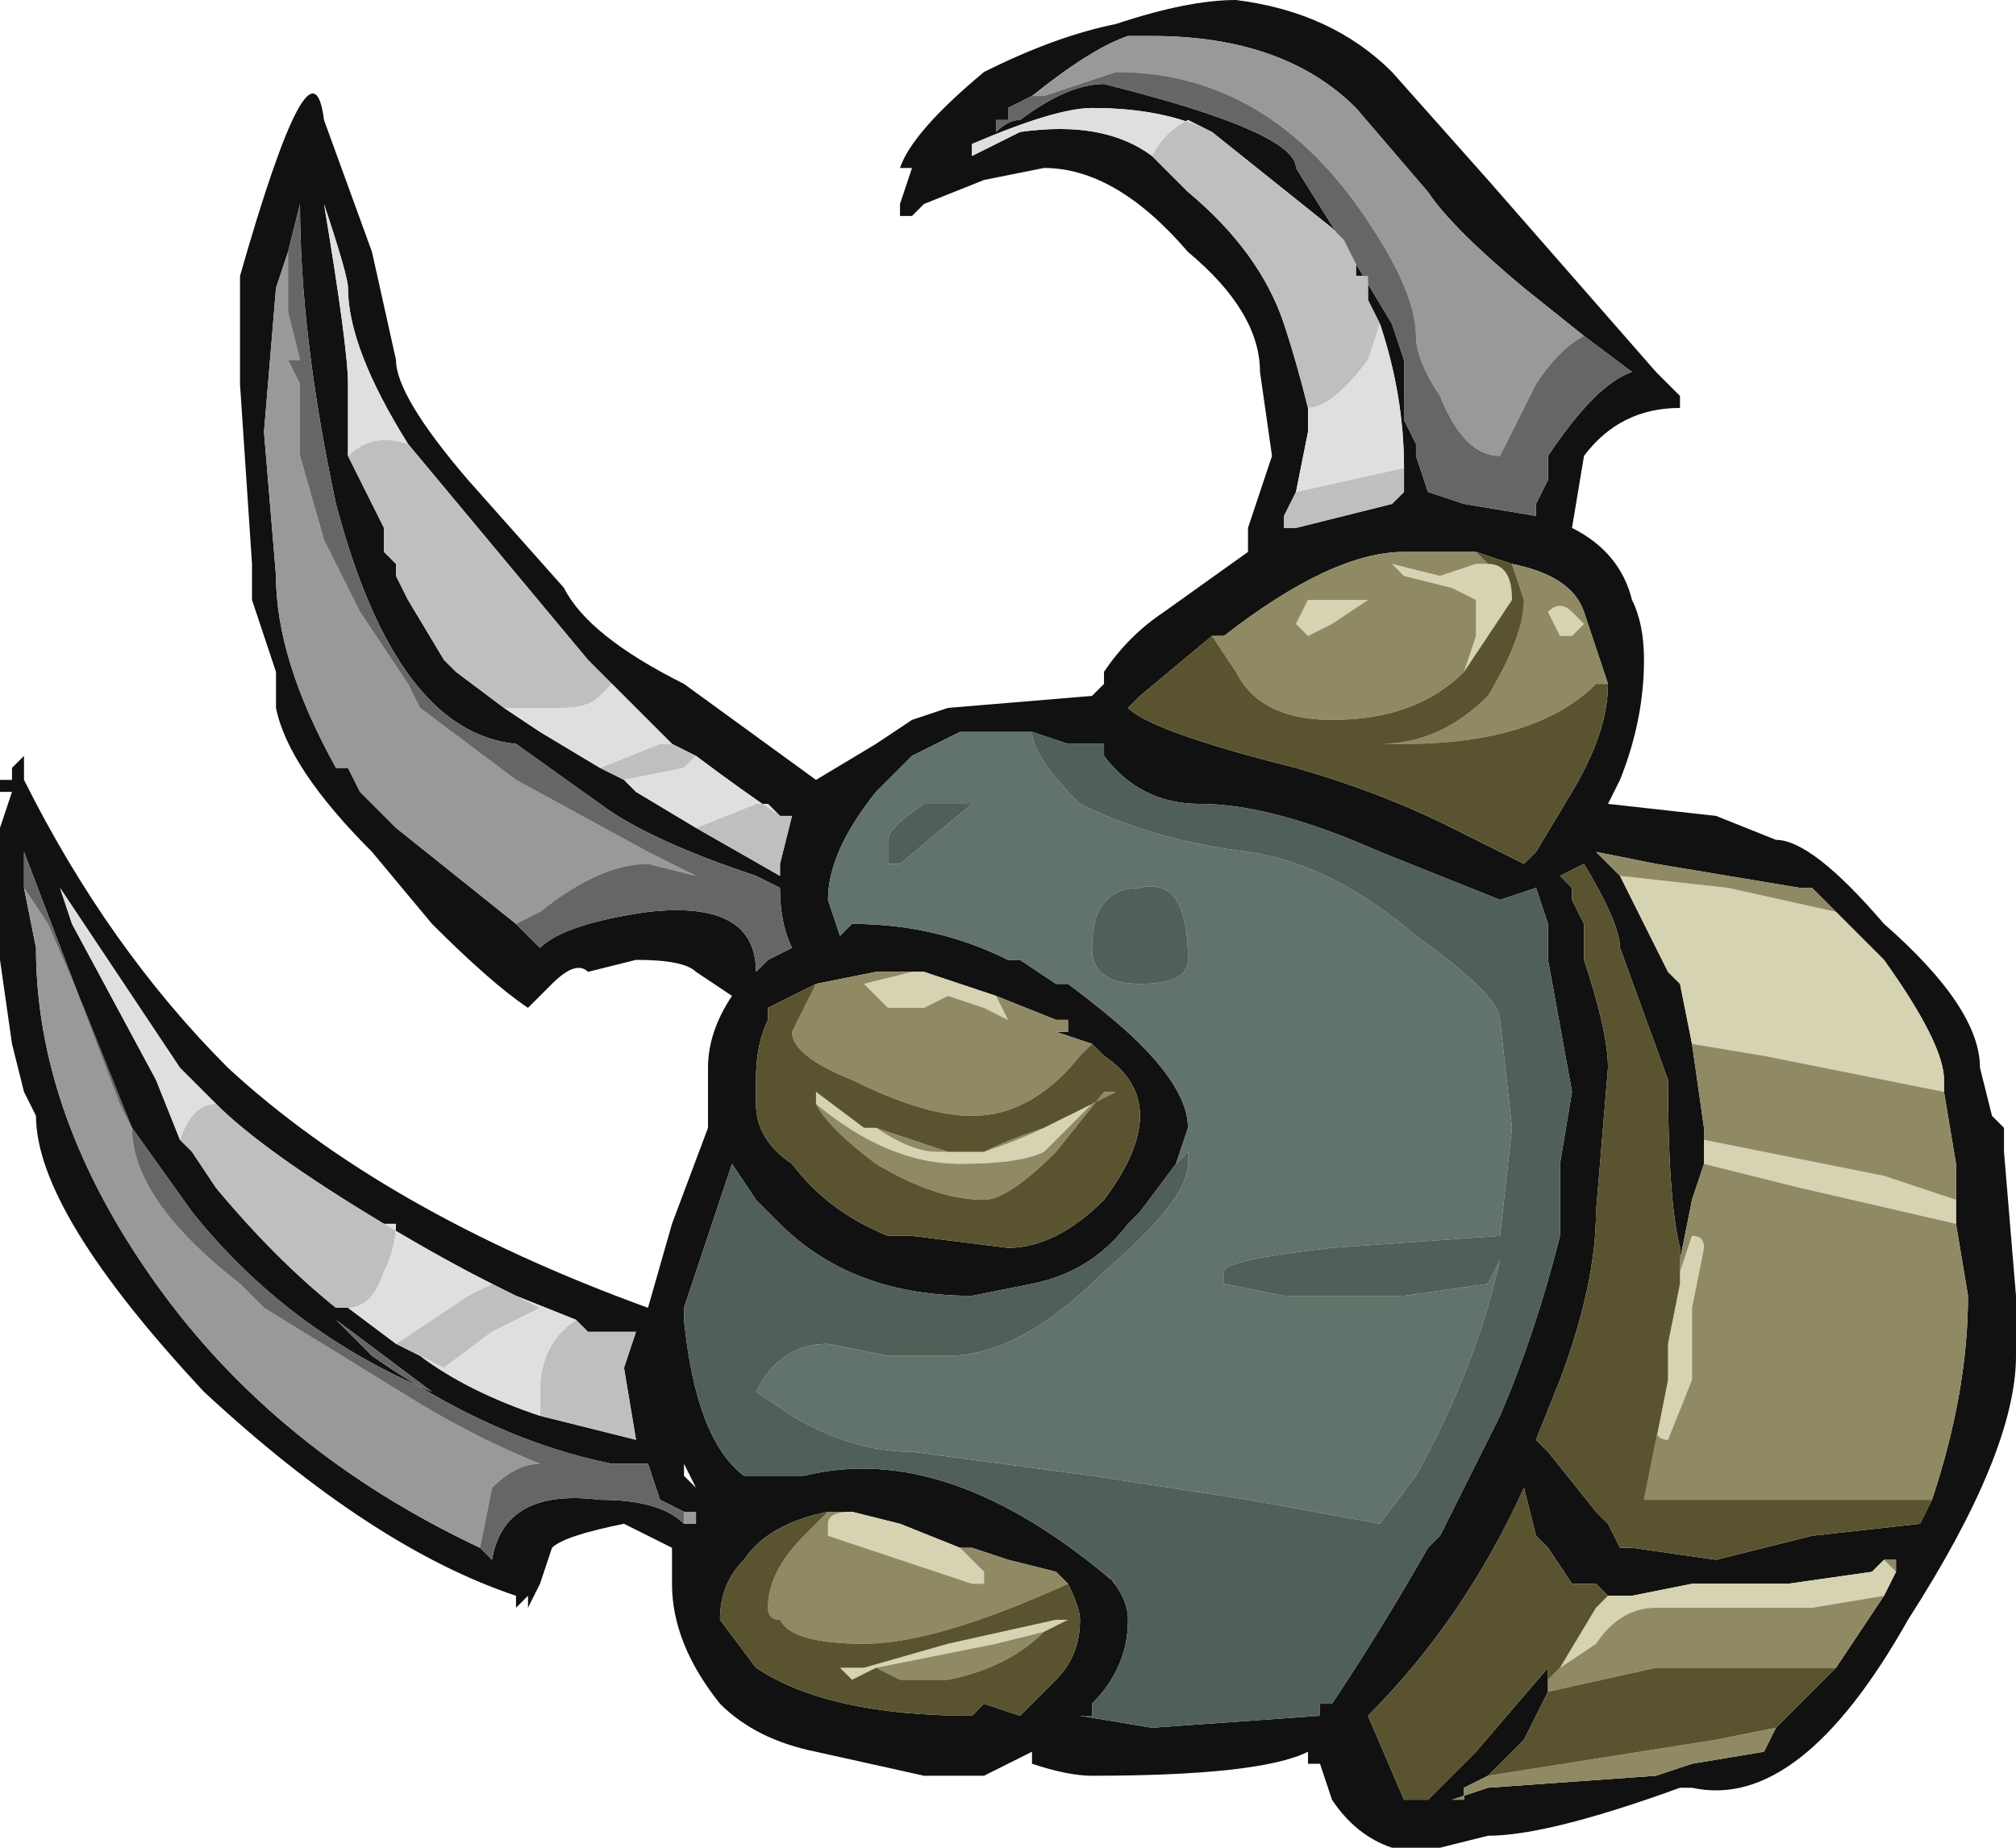 <?xml version="1.0" encoding="UTF-8" standalone="no"?>
<svg xmlns:ffdec="https://www.free-decompiler.com/flash" xmlns:xlink="http://www.w3.org/1999/xlink" ffdec:objectType="shape" height="7.7px" width="8.4px" xmlns="http://www.w3.org/2000/svg">
  <g transform="matrix(1.0, 0.0, 0.0, 1.0, 4.65, 7.6)">
    <path d="M1.95 -6.2 L1.7 -6.4 Q1.4 -6.65 1.3 -6.8 L1.0 -7.15 Q0.7 -7.45 0.15 -7.45 L0.05 -7.45 Q-0.1 -7.4 -0.35 -7.2 L-0.45 -7.15 -0.45 -7.1 -0.5 -7.1 -0.5 -7.05 Q-0.45 -7.1 -0.4 -7.1 -0.2 -7.25 -0.05 -7.25 0.75 -7.05 0.75 -6.9 L1.0 -6.5 1.15 -6.25 1.2 -6.1 1.2 -5.85 1.25 -5.75 1.25 -5.7 1.3 -5.55 1.45 -5.5 1.75 -5.45 1.75 -5.5 1.8 -5.6 1.8 -5.7 Q2.0 -6.0 2.15 -6.05 L1.95 -6.2 M0.5 -7.6 Q0.9 -7.55 1.15 -7.3 L1.55 -6.85 2.25 -6.05 2.35 -5.95 2.35 -5.9 Q2.1 -5.9 1.95 -5.7 L1.9 -5.4 Q2.1 -5.3 2.15 -5.1 2.2 -5.0 2.2 -4.85 2.2 -4.6 2.1 -4.35 L2.05 -4.25 2.5 -4.2 2.75 -4.1 Q2.9 -4.1 3.2 -3.75 3.6 -3.4 3.6 -3.15 L3.65 -2.95 3.7 -2.9 3.7 -2.8 3.75 -2.2 3.75 -1.95 Q3.75 -1.55 3.3 -0.85 2.85 -0.05 2.4 -0.15 L2.35 -0.15 Q1.8 0.05 1.55 0.05 L1.35 0.1 1.15 0.1 Q1.0 0.05 0.9 -0.1 L0.85 -0.25 0.8 -0.25 0.8 -0.3 Q0.6 -0.2 -0.1 -0.2 -0.2 -0.2 -0.35 -0.25 L-0.35 -0.3 -0.55 -0.2 -0.8 -0.2 -1.25 -0.3 Q-1.5 -0.35 -1.65 -0.5 -1.85 -0.75 -1.85 -1.0 L-1.85 -1.15 -2.05 -1.25 Q-2.3 -1.2 -2.35 -1.15 L-2.4 -1.0 -2.45 -0.9 -2.45 -0.95 -2.5 -0.9 -2.5 -0.95 Q-3.1 -1.15 -3.8 -1.8 -4.5 -2.55 -4.5 -2.95 L-4.55 -3.05 -4.6 -3.25 -4.65 -3.6 -4.65 -4.15 -4.6 -4.3 -4.65 -4.3 -4.65 -4.35 -4.6 -4.35 -4.6 -4.4 -4.55 -4.45 -4.55 -4.35 Q-4.2 -3.65 -3.7 -3.15 -3.05 -2.55 -1.95 -2.15 L-1.85 -2.5 -1.7 -2.9 -1.7 -3.15 Q-1.7 -3.3 -1.6 -3.45 L-1.75 -3.55 Q-1.8 -3.6 -2.0 -3.6 L-2.2 -3.55 Q-2.25 -3.6 -2.35 -3.5 L-2.45 -3.4 Q-2.6 -3.5 -2.85 -3.75 L-3.1 -4.05 Q-3.45 -4.4 -3.5 -4.65 L-3.5 -4.8 -3.6 -5.1 -3.6 -5.25 -3.65 -6.0 -3.65 -6.45 Q-3.35 -7.5 -3.3 -7.1 L-3.1 -6.55 -3.0 -6.1 Q-3.0 -5.95 -2.7 -5.6 L-2.3 -5.15 Q-2.2 -4.95 -1.8 -4.75 L-1.25 -4.35 -1.0 -4.5 -0.85 -4.6 -0.7 -4.65 -0.1 -4.7 -0.05 -4.75 -0.05 -4.8 Q0.05 -4.95 0.2 -5.05 L0.55 -5.3 0.55 -5.4 0.65 -5.7 0.6 -6.05 Q0.6 -6.3 0.3 -6.55 0.0 -6.9 -0.3 -6.9 L-0.55 -6.85 -0.8 -6.75 -0.85 -6.7 -0.9 -6.7 -0.9 -6.75 -0.85 -6.9 -0.9 -6.9 Q-0.85 -7.05 -0.55 -7.3 -0.25 -7.45 0.0 -7.5 0.3 -7.6 0.5 -7.6 M3.45 -3.05 L3.45 -3.1 Q3.45 -3.25 3.2 -3.6 L3.0 -3.8 2.9 -3.9 2.85 -3.9 2.25 -4.0 2.0 -4.05 2.1 -3.95 2.3 -3.55 2.35 -3.5 2.4 -3.25 2.45 -2.9 2.45 -2.85 2.45 -2.75 2.4 -2.6 2.35 -2.35 2.35 -2.4 Q2.3 -2.6 2.3 -3.1 L2.1 -3.65 Q2.1 -3.75 1.95 -4.0 L1.85 -3.95 1.9 -3.9 1.9 -3.85 1.95 -3.75 1.95 -3.6 Q2.05 -3.3 2.05 -3.15 L2.0 -2.55 Q2.0 -2.25 1.85 -1.85 L1.75 -1.6 1.8 -1.55 Q1.8 -1.6 1.8 -1.55 L2.0 -1.3 2.05 -1.25 2.1 -1.15 2.15 -1.15 2.5 -1.1 2.9 -1.2 3.35 -1.25 3.4 -1.35 Q3.55 -1.8 3.55 -2.2 L3.5 -2.5 3.5 -2.6 3.5 -2.75 3.45 -3.05 M1.1 -6.25 L1.05 -6.35 1.05 -6.45 1.0 -6.45 1.0 -6.5 0.95 -6.6 0.9 -6.65 0.4 -7.05 Q0.2 -7.15 -0.1 -7.15 -0.25 -7.15 -0.6 -7.0 L-0.6 -6.95 -0.4 -7.05 Q-0.05 -7.1 0.15 -6.95 L0.3 -6.8 Q0.6 -6.55 0.7 -6.25 0.75 -6.1 0.8 -5.9 L0.8 -5.8 0.75 -5.55 0.7 -5.45 0.7 -5.4 0.75 -5.4 1.15 -5.5 1.2 -5.55 1.2 -5.65 Q1.2 -5.95 1.1 -6.25 M1.5 -5.3 L1.2 -5.3 Q0.9 -5.3 0.45 -4.95 L0.4 -4.95 0.1 -4.7 0.05 -4.65 Q0.15 -4.55 0.75 -4.4 1.1 -4.3 1.4 -4.15 L1.7 -4.0 1.75 -4.05 1.9 -4.3 Q2.05 -4.55 2.05 -4.75 L1.95 -5.05 Q1.9 -5.2 1.65 -5.25 L1.5 -5.3 M0.25 -2.75 L0.1 -2.55 0.05 -2.5 Q-0.1 -2.3 -0.35 -2.25 L-0.6 -2.2 Q-1.1 -2.2 -1.4 -2.5 L-1.5 -2.6 -1.6 -2.75 -1.8 -2.15 -1.8 -2.1 Q-1.75 -1.6 -1.55 -1.45 L-1.3 -1.45 Q-0.7 -1.6 0.0 -1.0 L-0.05 -1.05 Q0.05 -0.95 0.05 -0.85 0.05 -0.65 -0.1 -0.5 L-0.1 -0.45 -0.15 -0.45 0.15 -0.4 0.85 -0.45 0.85 -0.5 0.9 -0.5 Q1.1 -0.8 1.3 -1.15 L1.35 -1.2 1.6 -1.7 Q1.75 -2.05 1.85 -2.45 L1.85 -2.75 1.9 -3.05 1.8 -3.6 1.8 -3.75 1.75 -3.9 1.6 -3.85 1.1 -4.05 Q0.65 -4.25 0.35 -4.25 0.1 -4.25 -0.05 -4.45 L-0.05 -4.5 -0.2 -4.5 -0.35 -4.55 -0.65 -4.55 -0.85 -4.45 -1.0 -4.3 Q-1.2 -4.05 -1.2 -3.85 L-1.15 -3.7 -1.1 -3.75 Q-0.75 -3.75 -0.45 -3.6 L-0.4 -3.6 -0.25 -3.5 -0.2 -3.5 Q0.0 -3.35 0.1 -3.25 0.3 -3.05 0.3 -2.9 L0.25 -2.75 M2.05 -0.95 L2.0 -1.0 1.9 -1.0 1.8 -1.15 1.75 -1.2 1.7 -1.4 Q1.45 -0.85 1.05 -0.45 L1.2 -0.1 1.3 -0.1 1.5 -0.3 1.8 -0.65 1.8 -0.6 1.8 -0.55 1.7 -0.35 1.55 -0.2 1.45 -0.15 1.45 -0.1 1.4 -0.1 1.55 -0.15 2.25 -0.2 2.4 -0.25 2.7 -0.3 2.75 -0.4 3.0 -0.65 3.2 -0.95 3.25 -1.05 3.25 -1.1 3.2 -1.1 3.15 -1.05 2.8 -1.0 2.4 -1.0 2.15 -0.95 2.1 -0.95 2.05 -0.95 M-2.55 -4.65 L-2.4 -4.55 -2.15 -4.4 -2.05 -4.35 -2.0 -4.3 -1.75 -4.15 -1.4 -3.95 -1.4 -4.0 -1.35 -4.2 -1.4 -4.2 Q-1.55 -4.3 -1.75 -4.45 L-1.85 -4.5 -2.2 -4.85 -2.95 -5.75 Q-3.2 -6.15 -3.2 -6.4 -3.2 -6.45 -3.3 -6.75 -3.2 -6.15 -3.2 -6.0 L-3.2 -5.7 -3.05 -5.4 -3.05 -5.3 -3.0 -5.25 -3.0 -5.2 -2.95 -5.1 -2.8 -4.85 -2.75 -4.8 -2.55 -4.65 M-2.55 -3.65 L-2.55 -3.65 M-2.5 -3.75 L-2.4 -3.65 Q-2.3 -3.75 -1.95 -3.8 -1.5 -3.85 -1.5 -3.55 L-1.45 -3.6 -1.35 -3.65 Q-1.4 -3.75 -1.4 -3.9 L-1.5 -3.95 Q-1.95 -4.1 -2.15 -4.25 L-2.5 -4.5 Q-3.0 -4.55 -3.25 -5.5 -3.4 -6.2 -3.4 -6.75 L-3.45 -6.55 -3.5 -6.4 -3.55 -5.8 -3.5 -5.2 Q-3.5 -4.85 -3.25 -4.4 L-3.2 -4.4 -3.15 -4.3 -3.0 -4.15 -2.5 -3.75 M-0.1 -4.6 L-0.1 -4.6 M-1.8 -1.3 L-1.9 -1.35 -1.95 -1.5 -2.1 -1.5 Q-2.6 -1.6 -3.1 -1.95 L-3.25 -2.1 -2.85 -1.8 Q-3.45 -2.05 -3.85 -2.55 L-4.1 -2.9 -4.15 -3.0 -4.55 -4.05 -4.55 -3.9 -4.5 -3.65 Q-4.5 -2.95 -4.0 -2.25 -3.5 -1.55 -2.65 -1.15 L-2.6 -1.1 Q-2.55 -1.4 -2.15 -1.35 -1.9 -1.35 -1.8 -1.25 L-1.75 -1.25 -1.75 -1.3 -1.8 -1.3 M-3.75 -3.0 L-3.9 -3.15 -4.4 -3.9 -4.35 -3.75 -4.0 -3.1 -3.9 -2.85 -3.85 -2.8 -3.75 -2.65 Q-3.5 -2.35 -3.25 -2.15 L-3.2 -2.15 -3.0 -2.0 -2.9 -1.95 Q-2.7 -1.8 -2.4 -1.7 L-2.0 -1.6 -2.05 -1.9 -2.0 -2.05 -2.2 -2.05 -2.25 -2.1 -2.5 -2.2 -2.6 -2.25 Q-2.8 -2.35 -3.05 -2.5 -3.55 -2.8 -3.75 -3.0 M-1.25 -3.5 L-1.45 -3.4 -1.45 -3.35 Q-1.5 -3.25 -1.5 -3.1 L-1.5 -3.0 Q-1.5 -2.85 -1.35 -2.75 -1.2 -2.55 -0.95 -2.45 L-0.85 -2.45 -0.45 -2.4 Q-0.25 -2.4 -0.05 -2.6 0.1 -2.8 0.1 -2.95 0.1 -3.1 -0.05 -3.2 L-0.1 -3.25 -0.25 -3.3 -0.2 -3.3 -0.2 -3.35 -0.25 -3.35 -0.5 -3.45 Q-0.65 -3.5 -0.8 -3.55 L-0.85 -3.55 -1.0 -3.55 -1.25 -3.5 M-1.8 -1.5 L-1.75 -1.4 -1.8 -1.45 -1.8 -1.5 M-1.2 -1.3 Q-1.45 -1.25 -1.55 -1.1 -1.65 -1.0 -1.65 -0.85 L-1.5 -0.65 Q-1.2 -0.45 -0.6 -0.45 L-0.6 -0.45 -0.55 -0.5 -0.4 -0.45 Q-0.35 -0.5 -0.25 -0.6 -0.15 -0.7 -0.15 -0.85 -0.15 -0.9 -0.2 -1.0 L-0.25 -1.05 -0.45 -1.1 -0.6 -1.15 -0.65 -1.15 -0.9 -1.25 -1.1 -1.3 -1.2 -1.3" fill="#111111" fill-rule="evenodd" stroke="none"/>
    <path d="M-0.35 -7.2 Q-0.1 -7.4 0.05 -7.45 L0.15 -7.45 Q0.7 -7.45 1.0 -7.15 L1.3 -6.8 Q1.4 -6.65 1.7 -6.4 L1.95 -6.2 Q1.85 -6.15 1.75 -6.0 L1.6 -5.7 Q1.45 -5.7 1.35 -5.95 1.25 -6.1 1.25 -6.2 1.25 -6.4 1.0 -6.75 0.6 -7.3 0.0 -7.3 L-0.3 -7.2 -0.35 -7.2 M-3.45 -6.55 L-3.45 -6.3 -3.4 -6.1 -3.45 -6.1 -3.4 -6.0 -3.4 -5.7 -3.3 -5.35 -3.15 -5.05 -2.95 -4.75 -2.9 -4.65 -2.5 -4.35 -1.95 -4.05 -1.75 -3.95 -1.95 -4.0 Q-2.15 -4.0 -2.4 -3.8 L-2.5 -3.75 -3.0 -4.15 -3.15 -4.3 -3.2 -4.4 -3.25 -4.4 Q-3.5 -4.85 -3.5 -5.2 L-3.55 -5.8 -3.5 -6.4 -3.45 -6.55 M-4.55 -3.9 L-4.45 -3.75 -4.3 -3.4 -4.1 -2.9 Q-4.1 -2.6 -3.65 -2.25 L-3.55 -2.15 -2.9 -1.75 Q-2.65 -1.6 -2.4 -1.5 -2.5 -1.5 -2.6 -1.4 L-2.65 -1.15 Q-3.5 -1.55 -4.0 -2.25 -4.5 -2.95 -4.5 -3.65 L-4.55 -3.9 M-1.8 -1.25 L-1.8 -1.3 -1.75 -1.3 -1.75 -1.25 -1.8 -1.25" fill="#999999" fill-rule="evenodd" stroke="none"/>
    <path d="M3.0 -3.8 L3.2 -3.6 Q3.45 -3.25 3.45 -3.1 L3.45 -3.05 2.7 -3.2 2.4 -3.25 2.35 -3.5 2.3 -3.55 2.1 -3.95 2.55 -3.9 3.0 -3.8 M3.5 -2.6 L3.5 -2.5 2.85 -2.65 2.45 -2.75 2.45 -2.85 3.2 -2.7 3.5 -2.6 M1.55 -4.95 L1.45 -4.8 1.5 -4.95 1.5 -5.1 1.4 -5.15 1.2 -5.2 1.15 -5.25 1.35 -5.2 1.5 -5.25 1.55 -5.25 Q1.65 -5.25 1.65 -5.1 L1.55 -4.95 M0.9 -5.0 L0.8 -4.95 0.75 -5.0 0.8 -5.1 1.05 -5.1 0.9 -5.0 M1.9 -4.95 L1.85 -4.95 1.8 -5.05 Q1.85 -5.1 1.9 -5.05 L1.95 -5.0 1.9 -4.95 M2.35 -2.3 L2.4 -2.45 Q2.45 -2.45 2.45 -2.4 L2.4 -2.15 2.4 -1.85 2.3 -1.6 Q2.25 -1.6 2.25 -1.65 L2.3 -1.85 2.3 -2.0 2.35 -2.25 2.35 -2.3 M1.85 -0.65 L2.0 -0.9 2.05 -0.95 2.1 -0.95 2.15 -0.95 2.4 -1.0 2.8 -1.0 3.15 -1.05 3.2 -1.1 3.25 -1.05 3.2 -0.95 2.9 -0.9 2.25 -0.9 Q2.1 -0.9 2.0 -0.75 L1.85 -0.65 M-0.85 -3.55 L-0.8 -3.55 Q-0.65 -3.5 -0.5 -3.45 L-0.45 -3.35 -0.55 -3.4 -0.7 -3.45 -0.8 -3.4 Q-0.85 -3.4 -0.9 -3.4 L-0.95 -3.4 -1.05 -3.5 -0.85 -3.55 M-0.7 -2.8 L-0.55 -2.8 Q-0.4 -2.85 -0.3 -2.9 L-0.2 -2.95 -0.05 -3.05 -0.3 -2.8 Q-0.4 -2.75 -0.65 -2.75 -0.95 -2.75 -1.25 -3.0 L-1.25 -3.05 -1.05 -2.9 -1.0 -2.9 Q-0.85 -2.8 -0.75 -2.8 L-0.7 -2.8 M-1.1 -1.3 L-0.9 -1.25 -0.65 -1.15 -0.55 -1.05 -0.55 -1.0 -0.6 -1.0 -1.2 -1.2 -1.2 -1.25 Q-1.2 -1.3 -1.1 -1.3 M-0.3 -0.8 L-0.5 -0.75 -1.0 -0.65 -1.1 -0.6 -1.15 -0.65 -1.1 -0.65 -1.05 -0.65 -0.7 -0.75 -0.25 -0.85 -0.2 -0.85 -0.3 -0.8" fill="#d5d3b1" fill-rule="evenodd" stroke="none"/>
    <path d="M3.0 -3.8 L2.55 -3.9 2.1 -3.95 2.0 -4.05 2.25 -4.0 2.85 -3.9 2.9 -3.9 3.0 -3.8 M2.4 -3.25 L2.7 -3.2 3.45 -3.05 3.5 -2.75 3.5 -2.6 3.2 -2.7 2.45 -2.85 2.45 -2.9 2.4 -3.25 M3.5 -2.5 L3.55 -2.2 Q3.55 -1.8 3.4 -1.35 L2.2 -1.35 2.3 -1.85 2.25 -1.65 Q2.25 -1.6 2.3 -1.6 L2.4 -1.85 2.4 -2.15 2.45 -2.4 Q2.45 -2.45 2.4 -2.45 L2.35 -2.3 2.35 -2.4 2.35 -2.35 2.4 -2.6 2.45 -2.75 2.85 -2.65 3.5 -2.5 M0.4 -4.95 L0.45 -4.95 Q0.9 -5.3 1.2 -5.3 L1.5 -5.3 1.55 -5.25 1.5 -5.25 1.35 -5.2 1.15 -5.25 1.2 -5.2 1.4 -5.15 1.5 -5.1 1.5 -4.95 1.45 -4.8 1.55 -4.95 1.45 -4.8 Q1.25 -4.6 0.9 -4.6 0.6 -4.6 0.5 -4.8 L0.4 -4.95 M1.65 -5.25 Q1.9 -5.2 1.95 -5.05 L2.05 -4.75 2.0 -4.75 Q1.75 -4.5 1.2 -4.5 L1.1 -4.5 Q1.35 -4.5 1.55 -4.7 1.7 -4.95 1.7 -5.1 L1.65 -5.25 M0.9 -5.0 L1.05 -5.1 0.8 -5.1 0.75 -5.0 0.8 -4.95 0.9 -5.0 M1.9 -4.95 L1.95 -5.0 1.9 -5.05 Q1.85 -5.1 1.8 -5.05 L1.85 -4.95 1.9 -4.95 M1.8 -0.6 L1.85 -0.65 2.0 -0.75 Q2.1 -0.9 2.25 -0.9 L2.9 -0.9 3.2 -0.95 3.0 -0.65 2.25 -0.65 1.8 -0.55 1.8 -0.6 M2.0 -0.9 L2.05 -0.95 2.1 -0.95 2.05 -0.95 2.0 -0.9 M3.2 -1.1 L3.25 -1.1 3.25 -1.05 3.2 -1.1 M2.75 -0.4 L2.7 -0.3 2.4 -0.25 2.25 -0.2 1.55 -0.15 1.4 -0.1 1.45 -0.1 1.45 -0.15 1.55 -0.2 2.5 -0.35 2.75 -0.4 M-0.1 -3.25 L-0.15 -3.2 Q-0.35 -2.95 -0.6 -2.95 -0.8 -2.95 -1.1 -3.1 -1.35 -3.2 -1.35 -3.3 L-1.25 -3.5 -1.0 -3.55 -0.85 -3.55 -1.05 -3.5 -0.95 -3.4 -0.9 -3.4 Q-0.85 -3.4 -0.8 -3.4 L-0.7 -3.45 -0.55 -3.4 -0.45 -3.35 -0.5 -3.45 -0.25 -3.35 -0.2 -3.35 -0.2 -3.3 -0.25 -3.3 -0.1 -3.25 M-0.7 -2.8 L-0.75 -2.8 Q-0.85 -2.8 -1.0 -2.9 L-0.7 -2.8 M-1.25 -3.0 Q-0.95 -2.75 -0.65 -2.75 -0.4 -2.75 -0.3 -2.8 L-0.05 -3.05 -0.2 -2.95 Q-0.1 -3.0 0.0 -3.05 L-0.05 -3.05 -0.25 -2.8 Q-0.45 -2.6 -0.55 -2.6 -0.75 -2.6 -1.0 -2.75 -1.2 -2.9 -1.25 -3.0 M-0.3 -2.9 Q-0.4 -2.85 -0.55 -2.8 -0.45 -2.85 -0.3 -2.9 M-0.2 -1.0 Q-0.75 -0.75 -1.05 -0.75 -1.35 -0.75 -1.4 -0.85 -1.45 -0.85 -1.45 -0.9 -1.45 -1.05 -1.3 -1.2 L-1.2 -1.3 -1.1 -1.3 Q-1.2 -1.3 -1.2 -1.25 L-1.2 -1.2 -0.6 -1.0 -0.55 -1.0 -0.55 -1.05 -0.65 -1.15 -0.6 -1.15 -0.45 -1.1 -0.25 -1.05 -0.2 -1.0 M-1.0 -0.65 L-0.5 -0.75 -0.3 -0.8 Q-0.45 -0.65 -0.7 -0.6 L-0.9 -0.6 -1.0 -0.65 M-1.05 -0.65 L-1.1 -0.65 -1.05 -0.65 M-0.25 -0.85 L-0.25 -0.85" fill="#8f8a64" fill-rule="evenodd" stroke="none"/>
    <path d="M-0.35 -7.2 L-0.3 -7.2 0.0 -7.3 Q0.6 -7.3 1.0 -6.75 1.25 -6.4 1.25 -6.2 1.25 -6.1 1.35 -5.95 1.45 -5.7 1.6 -5.7 L1.75 -6.0 Q1.85 -6.15 1.95 -6.2 L2.15 -6.05 Q2.0 -6.0 1.8 -5.7 L1.8 -5.6 1.75 -5.5 1.75 -5.45 1.45 -5.5 1.3 -5.55 1.25 -5.7 1.25 -5.75 1.2 -5.85 1.2 -6.1 1.15 -6.25 1.0 -6.5 0.75 -6.9 Q0.75 -7.05 -0.05 -7.25 -0.2 -7.25 -0.4 -7.1 -0.45 -7.1 -0.5 -7.05 L-0.5 -7.1 -0.45 -7.1 -0.45 -7.15 -0.35 -7.2 M-3.45 -6.55 L-3.4 -6.75 Q-3.4 -6.2 -3.25 -5.5 -3.0 -4.55 -2.5 -4.5 L-2.15 -4.25 Q-1.95 -4.1 -1.5 -3.95 L-1.4 -3.9 Q-1.4 -3.75 -1.35 -3.65 L-1.45 -3.6 -1.5 -3.55 Q-1.5 -3.85 -1.95 -3.8 -2.3 -3.75 -2.4 -3.65 L-2.5 -3.75 -2.4 -3.8 Q-2.15 -4.0 -1.95 -4.0 L-1.75 -3.95 -1.95 -4.05 -2.5 -4.35 -2.9 -4.65 -2.95 -4.75 -3.15 -5.05 -3.3 -5.35 -3.4 -5.7 -3.4 -6.0 -3.45 -6.1 -3.4 -6.1 -3.45 -6.3 -3.45 -6.55 M-4.55 -3.9 L-4.55 -4.05 -4.15 -3.0 -4.1 -2.9 -3.85 -2.55 Q-3.45 -2.05 -2.85 -1.8 L-3.25 -2.1 -3.1 -1.95 Q-2.6 -1.6 -2.1 -1.5 L-1.95 -1.5 -1.9 -1.35 -1.8 -1.3 -1.8 -1.25 Q-1.9 -1.35 -2.15 -1.35 -2.55 -1.4 -2.6 -1.1 L-2.65 -1.15 -2.6 -1.4 Q-2.5 -1.5 -2.4 -1.5 -2.65 -1.6 -2.9 -1.75 L-3.55 -2.15 -3.65 -2.25 Q-4.1 -2.6 -4.1 -2.9 L-4.3 -3.4 -4.45 -3.75 -4.55 -3.9" fill="#666666" fill-rule="evenodd" stroke="none"/>
    <path d="M0.4 -7.05 L0.9 -6.65 0.95 -6.6 1.0 -6.5 1.0 -6.45 1.05 -6.45 1.05 -6.35 1.1 -6.25 1.05 -6.1 Q0.9 -5.9 0.8 -5.9 0.75 -6.1 0.7 -6.25 0.6 -6.55 0.3 -6.8 L0.15 -6.95 Q0.2 -7.05 0.3 -7.1 L0.4 -7.05 M1.2 -5.65 L1.2 -5.55 1.15 -5.5 0.75 -5.4 0.7 -5.4 0.7 -5.45 0.75 -5.55 1.2 -5.65 M-2.2 -4.85 L-2.1 -4.75 -2.15 -4.7 Q-2.2 -4.65 -2.3 -4.65 L-2.55 -4.65 -2.75 -4.8 -2.8 -4.85 -2.95 -5.1 -3.0 -5.2 -3.0 -5.25 -3.05 -5.3 -3.05 -5.4 -3.2 -5.7 Q-3.1 -5.8 -2.95 -5.75 L-2.2 -4.85 M-2.15 -4.4 L-1.9 -4.5 -1.85 -4.5 -1.75 -4.45 -1.8 -4.4 -2.05 -4.35 -2.15 -4.4 M-1.4 -4.2 L-1.35 -4.2 -1.4 -4.0 -1.4 -3.95 -1.75 -4.15 -1.5 -4.25 -1.45 -4.25 -1.4 -4.2 M-3.9 -2.85 Q-3.85 -3.0 -3.75 -3.0 -3.55 -2.8 -3.05 -2.5 L-3.0 -2.5 Q-3.0 -2.4 -3.05 -2.3 -3.1 -2.15 -3.2 -2.15 L-3.25 -2.15 Q-3.5 -2.35 -3.75 -2.65 L-3.85 -2.8 -3.9 -2.85 M-2.6 -2.25 L-2.5 -2.2 -2.4 -2.15 -2.6 -2.05 -2.8 -1.9 -2.9 -1.95 -3.0 -2.0 -2.7 -2.2 -2.6 -2.25 M-2.25 -2.1 L-2.2 -2.05 -2.0 -2.05 -2.05 -1.9 -2.0 -1.6 -2.4 -1.7 -2.4 -1.8 Q-2.4 -2.0 -2.25 -2.1" fill="#bfbfbf" fill-rule="evenodd" stroke="none"/>
    <path d="M0.4 -7.05 L0.3 -7.1 Q0.2 -7.05 0.15 -6.95 -0.05 -7.1 -0.4 -7.05 L-0.6 -6.95 -0.6 -7.0 Q-0.25 -7.15 -0.1 -7.15 0.2 -7.15 0.4 -7.05 M0.8 -5.9 Q0.9 -5.9 1.05 -6.1 L1.1 -6.25 Q1.2 -5.95 1.2 -5.65 L0.75 -5.55 0.8 -5.8 0.8 -5.9 M-2.55 -4.65 L-2.3 -4.65 Q-2.2 -4.65 -2.15 -4.7 L-2.1 -4.75 -2.2 -4.85 -1.85 -4.5 -1.9 -4.5 -2.15 -4.4 -2.4 -4.55 -2.55 -4.65 M-2.95 -5.75 Q-3.1 -5.8 -3.2 -5.7 L-3.2 -6.0 Q-3.2 -6.15 -3.3 -6.75 -3.2 -6.45 -3.2 -6.4 -3.2 -6.15 -2.95 -5.75 M-1.75 -4.45 Q-1.55 -4.3 -1.4 -4.2 L-1.45 -4.25 -1.5 -4.25 -1.75 -4.15 -2.0 -4.3 -2.05 -4.35 -1.8 -4.4 -1.75 -4.45 M-3.9 -2.85 L-4.0 -3.1 -4.35 -3.75 -4.4 -3.9 -3.9 -3.15 -3.75 -3.0 Q-3.85 -3.0 -3.9 -2.85 M-3.05 -2.5 Q-2.8 -2.35 -2.6 -2.25 L-2.7 -2.2 -3.0 -2.0 -3.2 -2.15 Q-3.1 -2.15 -3.05 -2.3 -3.0 -2.4 -3.0 -2.5 L-3.05 -2.5 M-2.5 -2.2 L-2.25 -2.1 Q-2.4 -2.0 -2.4 -1.8 L-2.4 -1.7 Q-2.7 -1.8 -2.9 -1.95 L-2.8 -1.9 -2.6 -2.05 -2.4 -2.15 -2.5 -2.2" fill="#dfdfdf" fill-rule="evenodd" stroke="none"/>
    <path d="M3.4 -1.35 L3.35 -1.25 2.9 -1.2 2.5 -1.1 2.15 -1.15 2.1 -1.15 2.05 -1.25 2.0 -1.3 1.8 -1.55 Q1.8 -1.6 1.8 -1.55 L1.75 -1.6 1.85 -1.85 Q2.0 -2.25 2.0 -2.55 L2.05 -3.15 Q2.05 -3.3 1.95 -3.6 L1.95 -3.75 1.9 -3.85 1.9 -3.9 1.85 -3.95 1.95 -4.0 Q2.1 -3.75 2.1 -3.65 L2.3 -3.1 Q2.3 -2.6 2.35 -2.4 L2.35 -2.3 2.35 -2.25 2.3 -2.0 2.3 -1.85 2.2 -1.35 3.4 -1.35 M0.4 -4.95 L0.5 -4.8 Q0.6 -4.6 0.9 -4.6 1.25 -4.6 1.45 -4.8 L1.55 -4.95 1.65 -5.1 Q1.65 -5.25 1.55 -5.25 L1.5 -5.3 1.65 -5.25 1.7 -5.1 Q1.7 -4.95 1.55 -4.7 1.35 -4.5 1.1 -4.5 L1.2 -4.5 Q1.75 -4.5 2.0 -4.75 L2.05 -4.75 Q2.05 -4.55 1.9 -4.3 L1.75 -4.05 1.7 -4.0 1.4 -4.15 Q1.1 -4.3 0.75 -4.4 0.15 -4.55 0.05 -4.65 L0.1 -4.7 0.4 -4.95 M1.8 -0.6 L1.8 -0.65 1.5 -0.3 1.3 -0.1 1.2 -0.1 1.05 -0.45 Q1.45 -0.85 1.7 -1.4 L1.75 -1.2 1.8 -1.15 1.9 -1.0 2.0 -1.0 2.05 -0.95 2.0 -0.9 1.85 -0.65 1.8 -0.6 M3.0 -0.65 L2.75 -0.4 2.5 -0.35 1.55 -0.2 1.7 -0.35 1.8 -0.55 2.25 -0.65 3.0 -0.65 M1.4 -0.1 L1.45 -0.1 1.4 -0.1 M-0.1 -3.25 L-0.05 -3.2 Q0.1 -3.1 0.1 -2.95 0.1 -2.8 -0.05 -2.6 -0.25 -2.4 -0.45 -2.4 L-0.85 -2.45 -0.95 -2.45 Q-1.2 -2.55 -1.35 -2.75 -1.5 -2.85 -1.5 -3.0 L-1.5 -3.1 Q-1.5 -3.25 -1.45 -3.35 L-1.45 -3.4 -1.25 -3.5 -1.35 -3.3 Q-1.35 -3.2 -1.1 -3.1 -0.8 -2.95 -0.6 -2.95 -0.35 -2.95 -0.15 -3.2 L-0.1 -3.25 M-0.55 -2.8 L-0.7 -2.8 -1.0 -2.9 -1.05 -2.9 -1.25 -3.05 -1.25 -3.0 Q-1.2 -2.9 -1.0 -2.75 -0.75 -2.6 -0.55 -2.6 -0.45 -2.6 -0.25 -2.8 L-0.05 -3.05 0.0 -3.05 Q-0.1 -3.0 -0.2 -2.95 L-0.3 -2.9 Q-0.45 -2.85 -0.55 -2.8 M-0.2 -1.0 Q-0.15 -0.9 -0.15 -0.85 -0.15 -0.7 -0.25 -0.6 -0.35 -0.5 -0.4 -0.45 L-0.55 -0.5 -0.6 -0.45 -0.6 -0.45 Q-1.2 -0.45 -1.5 -0.65 L-1.65 -0.85 Q-1.65 -1.0 -1.55 -1.1 -1.45 -1.25 -1.2 -1.3 L-1.3 -1.2 Q-1.45 -1.05 -1.45 -0.9 -1.45 -0.85 -1.4 -0.85 -1.35 -0.75 -1.05 -0.75 -0.75 -0.75 -0.2 -1.0 M-1.0 -0.65 L-0.9 -0.6 -0.7 -0.6 Q-0.45 -0.65 -0.3 -0.8 L-0.2 -0.85 -0.25 -0.85 -0.7 -0.75 -1.05 -0.65 -1.1 -0.65 -1.15 -0.65 -1.1 -0.6 -1.0 -0.65 M-0.25 -0.85 L-0.25 -0.85" fill="#59542f" fill-rule="evenodd" stroke="none"/>
    <path d="M0.3 -3.6 Q0.3 -3.95 0.1 -3.9 -0.1 -3.9 -0.1 -3.65 -0.1 -3.5 0.1 -3.5 0.3 -3.5 0.3 -3.6 M-0.35 -4.55 Q-0.35 -4.45 -0.15 -4.25 0.15 -4.1 0.55 -4.05 0.9 -4.0 1.25 -3.7 1.6 -3.45 1.6 -3.35 L1.65 -2.9 1.6 -2.45 0.9 -2.4 Q0.45 -2.35 0.45 -2.3 L0.45 -2.25 0.7 -2.2 1.2 -2.2 1.55 -2.25 1.6 -2.35 Q1.5 -1.9 1.25 -1.45 L1.1 -1.25 0.55 -1.35 -0.1 -1.45 -0.85 -1.55 Q-1.1 -1.55 -1.35 -1.7 L-1.5 -1.8 Q-1.4 -2.0 -1.2 -2.0 L-0.95 -1.95 Q-0.85 -1.95 -0.7 -1.95 -0.4 -1.95 -0.05 -2.3 0.3 -2.6 0.3 -2.75 L0.3 -2.8 0.25 -2.75 0.3 -2.9 Q0.3 -3.05 0.1 -3.25 0.0 -3.35 -0.2 -3.5 L-0.25 -3.5 -0.4 -3.6 -0.45 -3.6 Q-0.75 -3.75 -1.1 -3.75 L-1.15 -3.7 -1.2 -3.85 Q-1.2 -4.05 -1.0 -4.3 L-0.85 -4.45 -0.65 -4.55 -0.35 -4.55 M-0.95 -4.0 L-0.9 -4.0 -0.6 -4.25 -0.8 -4.25 Q-0.95 -4.15 -0.95 -4.1 L-0.95 -4.0" fill="#61736a" fill-rule="evenodd" stroke="none"/>
    <path d="M0.3 -3.6 Q0.3 -3.5 0.1 -3.5 -0.1 -3.5 -0.1 -3.65 -0.1 -3.9 0.1 -3.9 0.3 -3.95 0.3 -3.6 M-0.35 -4.55 L-0.2 -4.5 -0.05 -4.5 -0.05 -4.45 Q0.1 -4.25 0.35 -4.25 0.65 -4.25 1.1 -4.05 L1.6 -3.85 1.75 -3.9 1.8 -3.75 1.8 -3.6 1.9 -3.05 1.85 -2.75 1.85 -2.45 Q1.75 -2.05 1.6 -1.7 L1.35 -1.2 1.3 -1.15 Q1.1 -0.8 0.9 -0.5 L0.85 -0.5 0.85 -0.45 0.15 -0.4 -0.15 -0.45 -0.1 -0.45 -0.1 -0.5 Q0.05 -0.65 0.05 -0.85 0.05 -0.95 -0.05 -1.05 L0.0 -1.0 Q-0.7 -1.6 -1.3 -1.45 L-1.55 -1.45 Q-1.75 -1.6 -1.8 -2.1 L-1.8 -2.15 -1.6 -2.75 -1.5 -2.6 -1.4 -2.5 Q-1.1 -2.2 -0.6 -2.2 L-0.35 -2.25 Q-0.1 -2.3 0.05 -2.5 L0.1 -2.55 0.25 -2.75 0.3 -2.8 0.3 -2.75 Q0.3 -2.6 -0.05 -2.3 -0.4 -1.95 -0.7 -1.95 -0.85 -1.95 -0.95 -1.95 L-1.2 -2.0 Q-1.4 -2.0 -1.5 -1.8 L-1.35 -1.7 Q-1.1 -1.55 -0.85 -1.55 L-0.1 -1.45 0.55 -1.35 1.1 -1.25 1.25 -1.45 Q1.5 -1.9 1.6 -2.35 L1.55 -2.25 1.2 -2.2 0.7 -2.2 0.45 -2.25 0.45 -2.3 Q0.45 -2.35 0.9 -2.4 L1.6 -2.45 1.65 -2.9 1.6 -3.35 Q1.6 -3.45 1.25 -3.7 0.9 -4.0 0.55 -4.05 0.15 -4.1 -0.15 -4.25 -0.35 -4.45 -0.35 -4.55 M-0.95 -4.0 L-0.95 -4.1 Q-0.95 -4.15 -0.8 -4.25 L-0.6 -4.25 -0.9 -4.0 -0.95 -4.0" fill="#505f58" fill-rule="evenodd" stroke="none"/>
  </g>
</svg>
